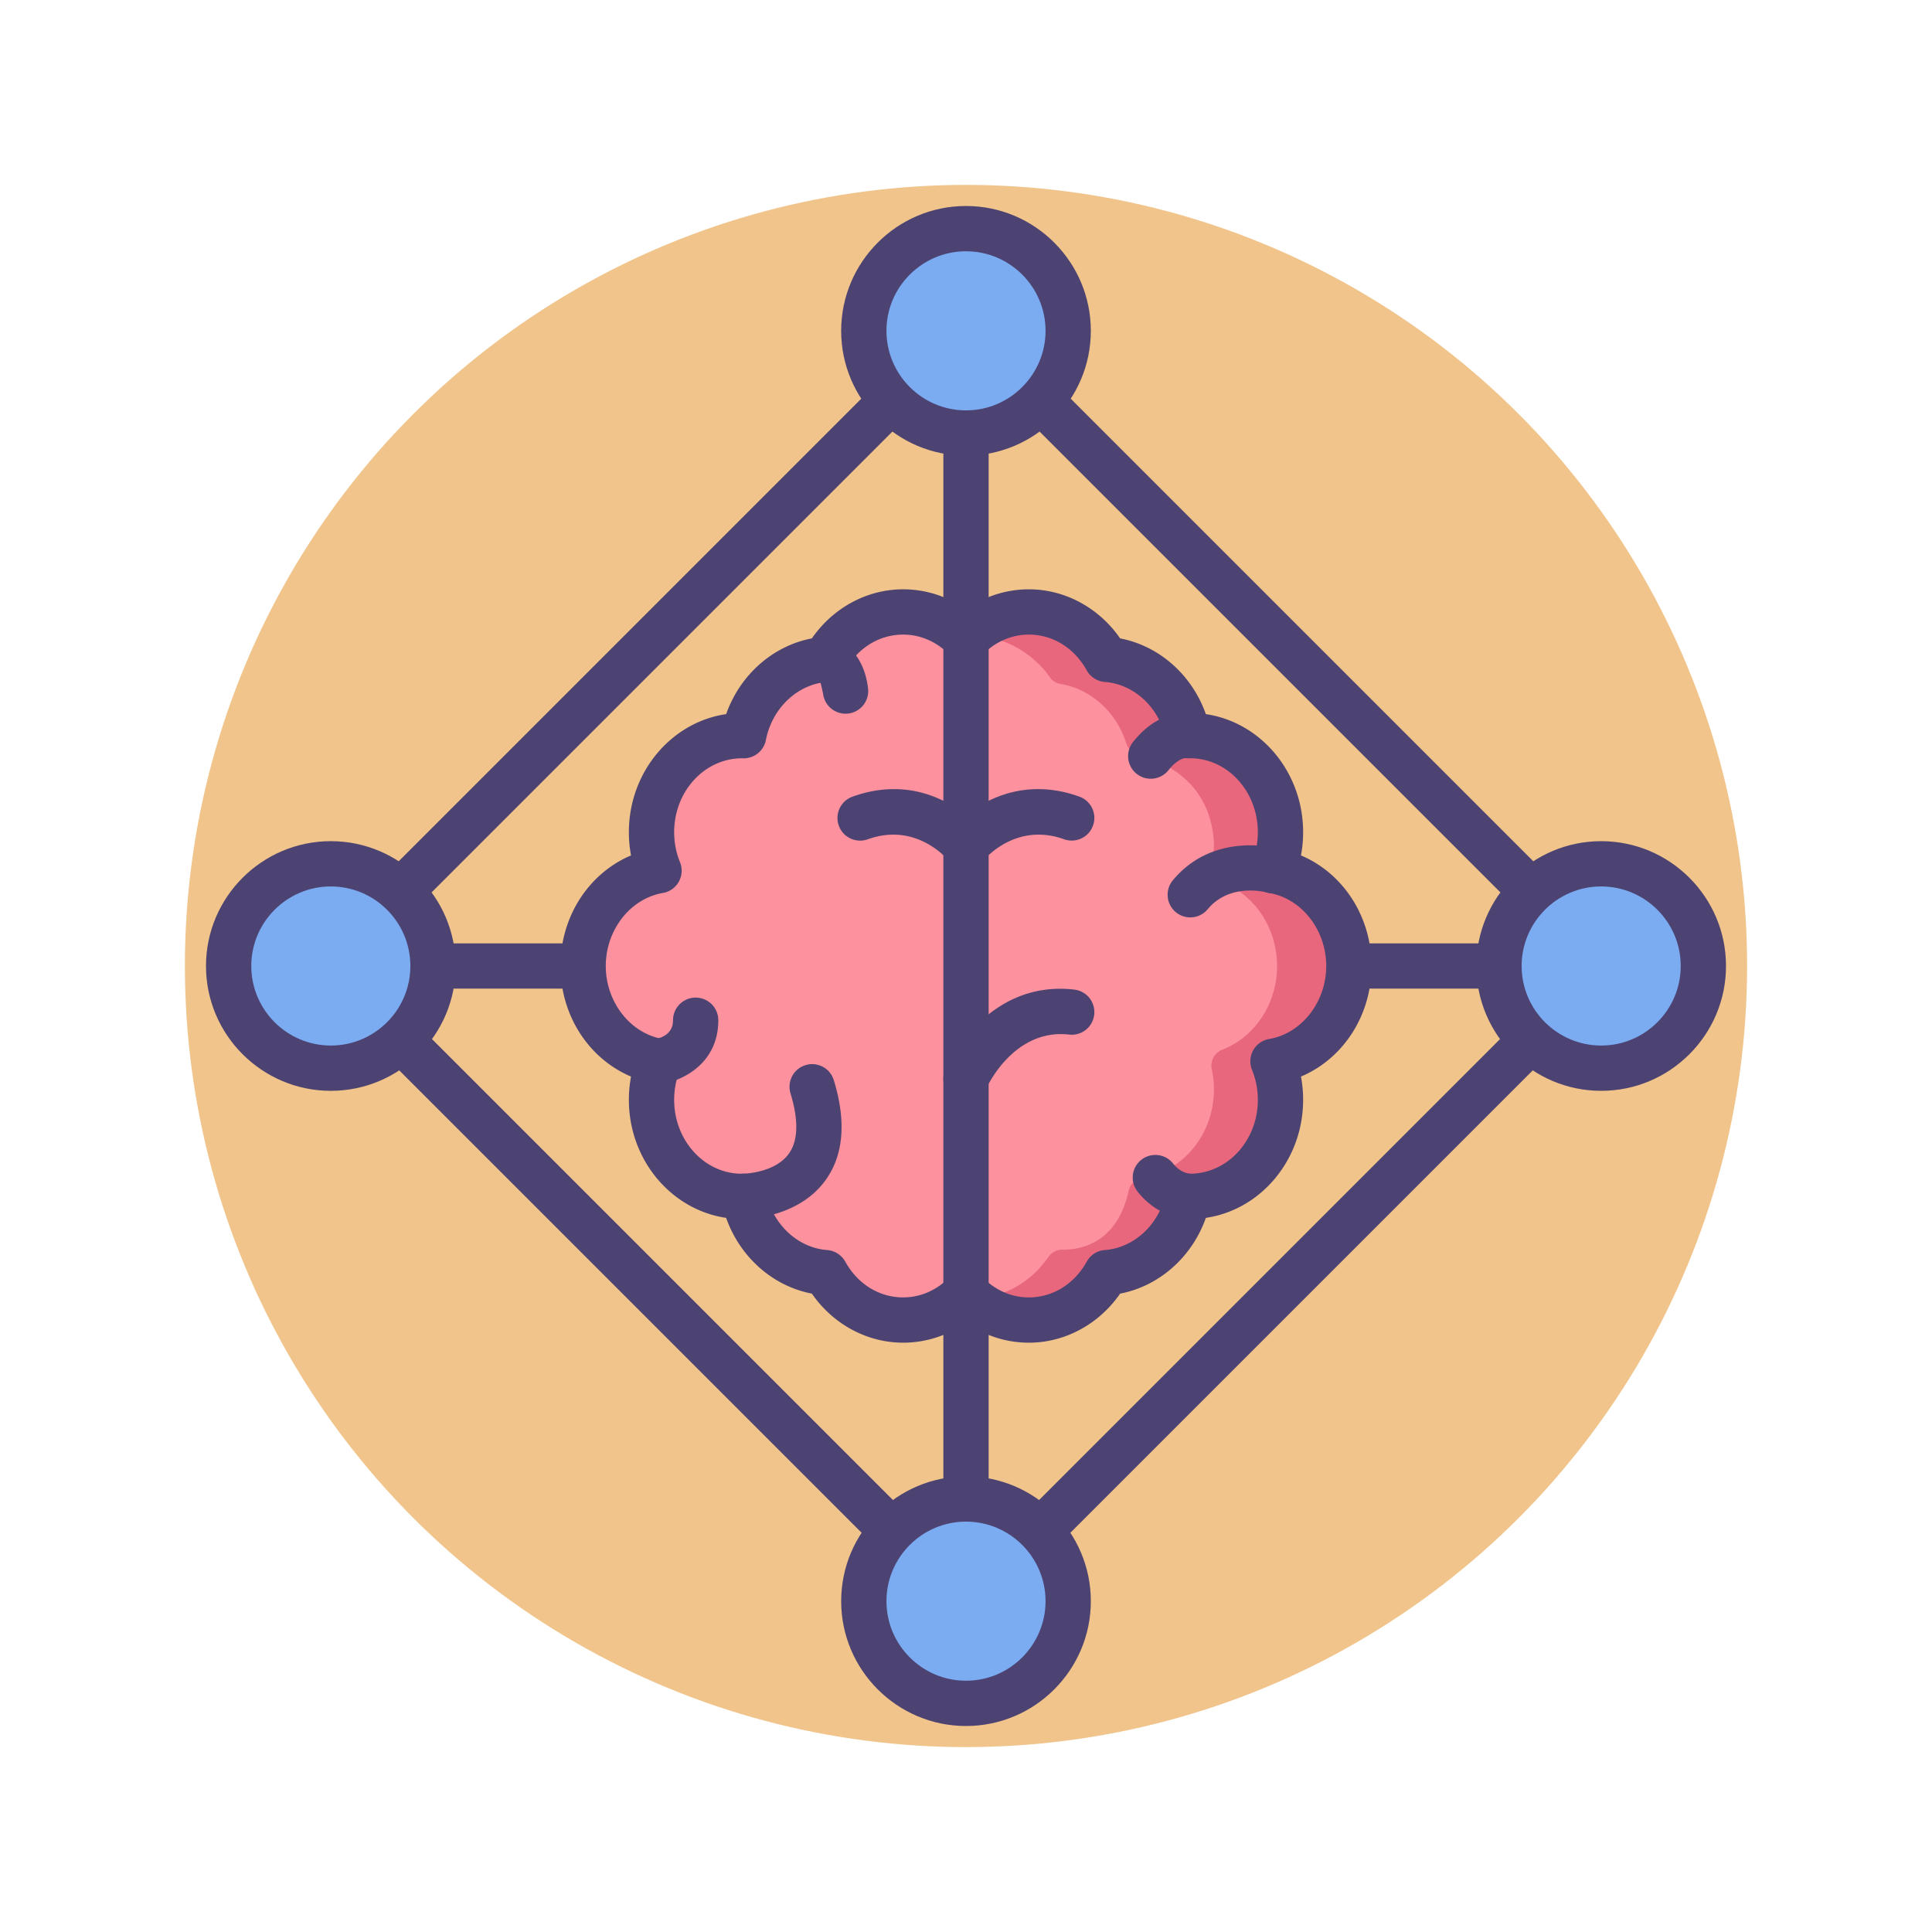 <svg version="1.1" id="Icon_Set" xmlns="http://www.w3.org/2000/svg" x="0" y="0" viewBox="0 0 256 256" style="enable-background:new 0 0 256 256" xml:space="preserve"><style>.st0{fill:#4c4372}.st6{fill:#7babf1}</style><circle cx="128" cy="128" r="103.5" style="fill:#f0c48a"/><path class="st0" d="M198.623 131H57.377a3 3 0 1 1 0-6h141.246a3 3 0 1 1 0 6z"/><path class="st0" d="M128 201.623a3 3 0 0 1-3-3V57.377a3 3 0 1 1 6 0v141.246a3 3 0 0 1-3 3z"/><path class="st0" d="M128 215.688a2.99 2.99 0 0 1-2.121-.879l-84.747-84.747a2.998 2.998 0 0 1 0-4.242l84.747-84.747a2.998 2.998 0 0 1 4.242 0l84.747 84.747a2.998 2.998 0 0 1 0 4.242l-84.747 84.747a2.99 2.99 0 0 1-2.121.879zM47.495 127.94 128 208.445l80.505-80.505L128 47.436 47.495 127.94z"/><circle class="st6" cx="43.836" cy="128" r="13.541"/><circle class="st6" cx="212.164" cy="128" r="13.541"/><circle class="st6" cx="128" cy="43.836" r="13.541"/><circle class="st6" cx="128" cy="212.164" r="13.541"/><path class="st0" d="M43.836 144.541c-9.121 0-16.541-7.42-16.541-16.541s7.42-16.541 16.541-16.541 16.541 7.42 16.541 16.541-7.42 16.541-16.541 16.541zm0-27.082c-5.813 0-10.541 4.729-10.541 10.541s4.729 10.541 10.541 10.541S54.377 133.813 54.377 128s-4.729-10.541-10.541-10.541zM212.164 144.541c-9.121 0-16.541-7.42-16.541-16.541s7.42-16.541 16.541-16.541 16.541 7.42 16.541 16.541-7.42 16.541-16.541 16.541zm0-27.082c-5.813 0-10.541 4.729-10.541 10.541s4.729 10.541 10.541 10.541 10.541-4.729 10.541-10.541-4.728-10.541-10.541-10.541zM128 60.377c-9.121 0-16.541-7.42-16.541-16.541s7.42-16.541 16.541-16.541 16.541 7.42 16.541 16.541-7.42 16.541-16.541 16.541zm0-27.082c-5.813 0-10.541 4.729-10.541 10.541S122.188 54.377 128 54.377s10.541-4.729 10.541-10.541S133.813 33.295 128 33.295zM128 228.705c-9.121 0-16.541-7.42-16.541-16.541s7.42-16.541 16.541-16.541 16.541 7.42 16.541 16.541-7.42 16.541-16.541 16.541zm0-27.082c-5.813 0-10.541 4.729-10.541 10.541s4.729 10.541 10.541 10.541 10.541-4.729 10.541-10.541-4.728-10.541-10.541-10.541z"/><path d="M178.732 128c0-6.373-4.355-11.656-10.055-12.629.637-1.564.992-3.289.992-5.104 0-7.065-5.352-12.792-11.953-12.792-.087 0-.172.005-.258.007-1.081-5.505-5.47-9.703-10.838-10.111-2.081-3.761-5.909-6.284-10.29-6.284-3.241 0-6.178 1.382-8.331 3.623-2.153-2.241-5.091-3.623-8.331-3.623-4.381 0-8.209 2.523-10.29 6.284-5.369.408-9.757 4.606-10.838 10.111-.086-.002-.172-.007-.258-.007-6.602 0-11.953 5.727-11.953 12.792 0 1.814.355 3.539.992 5.104-5.699.973-10.055 6.256-10.055 12.629s4.355 11.656 10.055 12.629a13.508 13.508 0 0 0-.992 5.104c0 7.065 5.352 12.792 11.953 12.792.086 0 .172-.005.258-.007 1.081 5.505 5.469 9.703 10.838 10.111 2.081 3.761 5.909 6.284 10.29 6.284 3.24 0 6.178-1.382 8.331-3.623 2.153 2.241 5.09 3.623 8.331 3.623 4.381 0 8.209-2.523 10.29-6.284 5.368-.408 9.757-4.606 10.838-10.111.086.002.171.007.258.007 6.602 0 11.953-5.727 11.953-12.792 0-1.814-.355-3.539-.992-5.104 5.7-.973 10.055-6.256 10.055-12.629z" style="fill:#fd919e"/><path d="M138.923 166.551a2.227 2.227 0 0 1 1.848-.962c2.29.026 7.231-.762 8.768-7.753.198-.904.89-1.645 1.806-1.78 5.371-.793 9.509-5.726 9.509-11.692 0-.918-.099-1.811-.284-2.668a2.266 2.266 0 0 1 1.398-2.605c4.23-1.651 7.249-5.992 7.249-11.09s-3.02-9.438-7.249-11.09a2.264 2.264 0 0 1-1.398-2.605c.186-.857.284-1.75.284-2.668-.514-8.397-7.101-10.874-9.96-11.557a2.249 2.249 0 0 1-1.631-1.523c-1.285-4.14-4.654-7.26-8.776-7.939a2.142 2.142 0 0 1-1.402-.913c-2.208-3.194-6.894-6.174-11.083-4.994 2.153-2.241 5.09-3.623 8.331-3.623 4.381 0 8.209 2.523 10.29 6.284 5.368.408 9.757 4.606 10.838 10.111.086-.002.171-.007.258-.007 6.602 0 11.953 5.727 11.953 12.791 0 1.815-.355 3.54-.992 5.104 5.699.973 10.055 6.256 10.055 12.629s-4.355 11.656-10.055 12.629c.637 1.564.992 3.289.992 5.104 0 7.064-5.352 12.791-11.953 12.791-.087 0-.172-.005-.258-.007-1.081 5.505-5.47 9.703-10.838 10.111-2.081 3.761-5.909 6.284-10.29 6.284-2.872 0-5.502-1.089-7.564-2.896-.001.001 5.949.522 10.154-5.466z" style="fill:#e8677d"/><path class="st0" d="M128 174.29a3 3 0 0 1-3-3V84.71a3 3 0 1 1 6 0v86.58a3 3 0 0 1-3 3zM87.318 143.629a3 3 0 0 1-.459-5.964c.703-.124 2.32-.612 2.32-2.478a3 3 0 1 1 6 0c0 5.804-4.859 8.039-7.429 8.41a2.865 2.865 0 0 1-.432.032zM112.04 94.569a3 3 0 0 1-2.975-2.643c-.002-.017-.351-1.629-.412-1.645a3.002 3.002 0 0 1-2.186-3.637 3.002 3.002 0 0 1 3.637-2.186c.434.108 4.255 1.216 4.918 6.752a3 3 0 0 1-2.982 3.359zM98.541 161.518a3 3 0 0 1-.016-6c.11-.002 4.136-.1 5.976-2.616 1.262-1.725 1.344-4.425.246-8.025a2.999 2.999 0 1 1 5.738-1.75c1.688 5.534 1.292 10.032-1.179 13.367-3.677 4.967-10.477 5.024-10.765 5.024z"/><path class="st0" d="M128.002 115.118a2.995 2.995 0 0 1-2.336-1.115c-.199-.241-4.302-5.08-10.659-2.8a3 3 0 1 1-2.027-5.647c10.482-3.763 17.091 4.345 17.367 4.692a3 3 0 0 1-2.345 4.87z"/><path class="st0" d="M127.998 115.118a3 3 0 0 1-2.345-4.869c.276-.348 6.892-8.456 17.367-4.692a2.999 2.999 0 1 1-2.027 5.647c-6.483-2.324-10.605 2.733-10.646 2.784a2.998 2.998 0 0 1-2.349 1.13zM127.997 145.895c-.412 0-.831-.085-1.23-.266a2.994 2.994 0 0 1-1.506-3.951c.217-.487 5.448-11.895 17.088-10.552a3 3 0 0 1 2.639 3.322 2.993 2.993 0 0 1-3.322 2.639c-7.246-.826-10.784 6.729-10.932 7.051a3.013 3.013 0 0 1-2.737 1.757z"/><path class="st0" d="M136.331 177.913c-3.008 0-5.886-.936-8.331-2.675a14.305 14.305 0 0 1-8.331 2.675c-4.789 0-9.296-2.456-12.091-6.502-5.19-.992-9.529-4.848-11.359-10.037-7.272-1.064-12.889-7.673-12.889-15.642 0-1.044.096-2.073.285-3.081-5.568-2.353-9.348-8.06-9.348-14.651s3.779-12.299 9.348-14.651a16.699 16.699 0 0 1-.285-3.081c0-7.969 5.616-14.577 12.889-15.642 1.83-5.189 6.169-9.045 11.359-10.037 2.795-4.046 7.302-6.502 12.091-6.502 3.008 0 5.886.936 8.331 2.675a14.305 14.305 0 0 1 8.331-2.675c4.789 0 9.296 2.456 12.091 6.502 5.19.992 9.529 4.848 11.359 10.037 7.272 1.064 12.889 7.673 12.889 15.642 0 1.044-.096 2.073-.285 3.081 5.568 2.353 9.348 8.06 9.348 14.651s-3.779 12.299-9.348 14.651c.189 1.008.285 2.037.285 3.081 0 7.969-5.616 14.577-12.889 15.642-1.83 5.189-6.169 9.045-11.359 10.037-2.795 4.046-7.302 6.502-12.091 6.502zM128 168.29c.816 0 1.598.333 2.163.922 1.674 1.742 3.864 2.701 6.168 2.701 3.158 0 6.023-1.771 7.665-4.736a3 3 0 0 1 2.397-1.539c3.951-.301 7.291-3.466 8.122-7.698a3 3 0 0 1 3.011-2.421c.014 0 .128.005.138.004 4.99 0 9.005-4.392 9.005-9.79a10.5 10.5 0 0 0-.771-3.973 2.997 2.997 0 0 1 2.273-4.088c4.31-.735 7.56-4.894 7.56-9.672s-3.25-8.937-7.56-9.672a2.997 2.997 0 0 1-2.273-4.088 10.5 10.5 0 0 0 .771-3.973c0-5.399-4.017-9.792-8.953-9.792l-.189.006a2.978 2.978 0 0 1-3.012-2.421c-.831-4.232-4.171-7.397-8.122-7.698a2.998 2.998 0 0 1-2.397-1.539c-1.642-2.966-4.507-4.736-7.665-4.736-2.304 0-4.494.959-6.168 2.701-1.131 1.178-3.195 1.178-4.326 0-1.674-1.742-3.864-2.701-6.168-2.701-3.158 0-6.023 1.771-7.665 4.736a2.997 2.997 0 0 1-2.397 1.539c-3.951.301-7.291 3.466-8.122 7.698a3.007 3.007 0 0 1-3.15 2.417c-4.99 0-9.005 4.392-9.005 9.79 0 1.379.26 2.716.771 3.973a2.997 2.997 0 0 1-2.273 4.088c-4.31.735-7.56 4.894-7.56 9.672s3.25 8.937 7.56 9.672a2.997 2.997 0 0 1 2.273 4.088 10.5 10.5 0 0 0-.771 3.973c0 5.399 4.017 9.792 8.953 9.792l.189-.006.069-.001a2.998 2.998 0 0 1 2.942 2.422c.831 4.232 4.171 7.397 8.122 7.698a2.996 2.996 0 0 1 2.397 1.539c1.642 2.966 4.507 4.736 7.665 4.736 2.304 0 4.494-.959 6.168-2.701a3.006 3.006 0 0 1 2.165-.922z"/><path class="st0" d="M152.476 103.188a3 3 0 0 1-2.35-4.862c3.688-4.656 7.802-3.878 8.258-3.774l-1.332 5.85s.065.025.187.034c-.035-.014-1.083-.058-2.407 1.615a3.005 3.005 0 0 1-2.356 1.137z"/><g><path class="st0" d="M157.709 161.524c-.686 0-4.257-.173-6.977-3.635a2.999 2.999 0 1 1 4.717-3.707c.987 1.256 2.152 1.337 2.282 1.343l-.015 2.999.07 2.999-.077.001z"/></g><g><path class="st0" d="M157.715 121.56a3 3 0 0 1-2.305-4.918c5.47-6.58 13.759-4.252 14.109-4.15a3 3 0 0 1-1.665 5.765c-.235-.064-4.914-1.287-7.831 2.222a2.995 2.995 0 0 1-2.308 1.081z"/></g></svg>